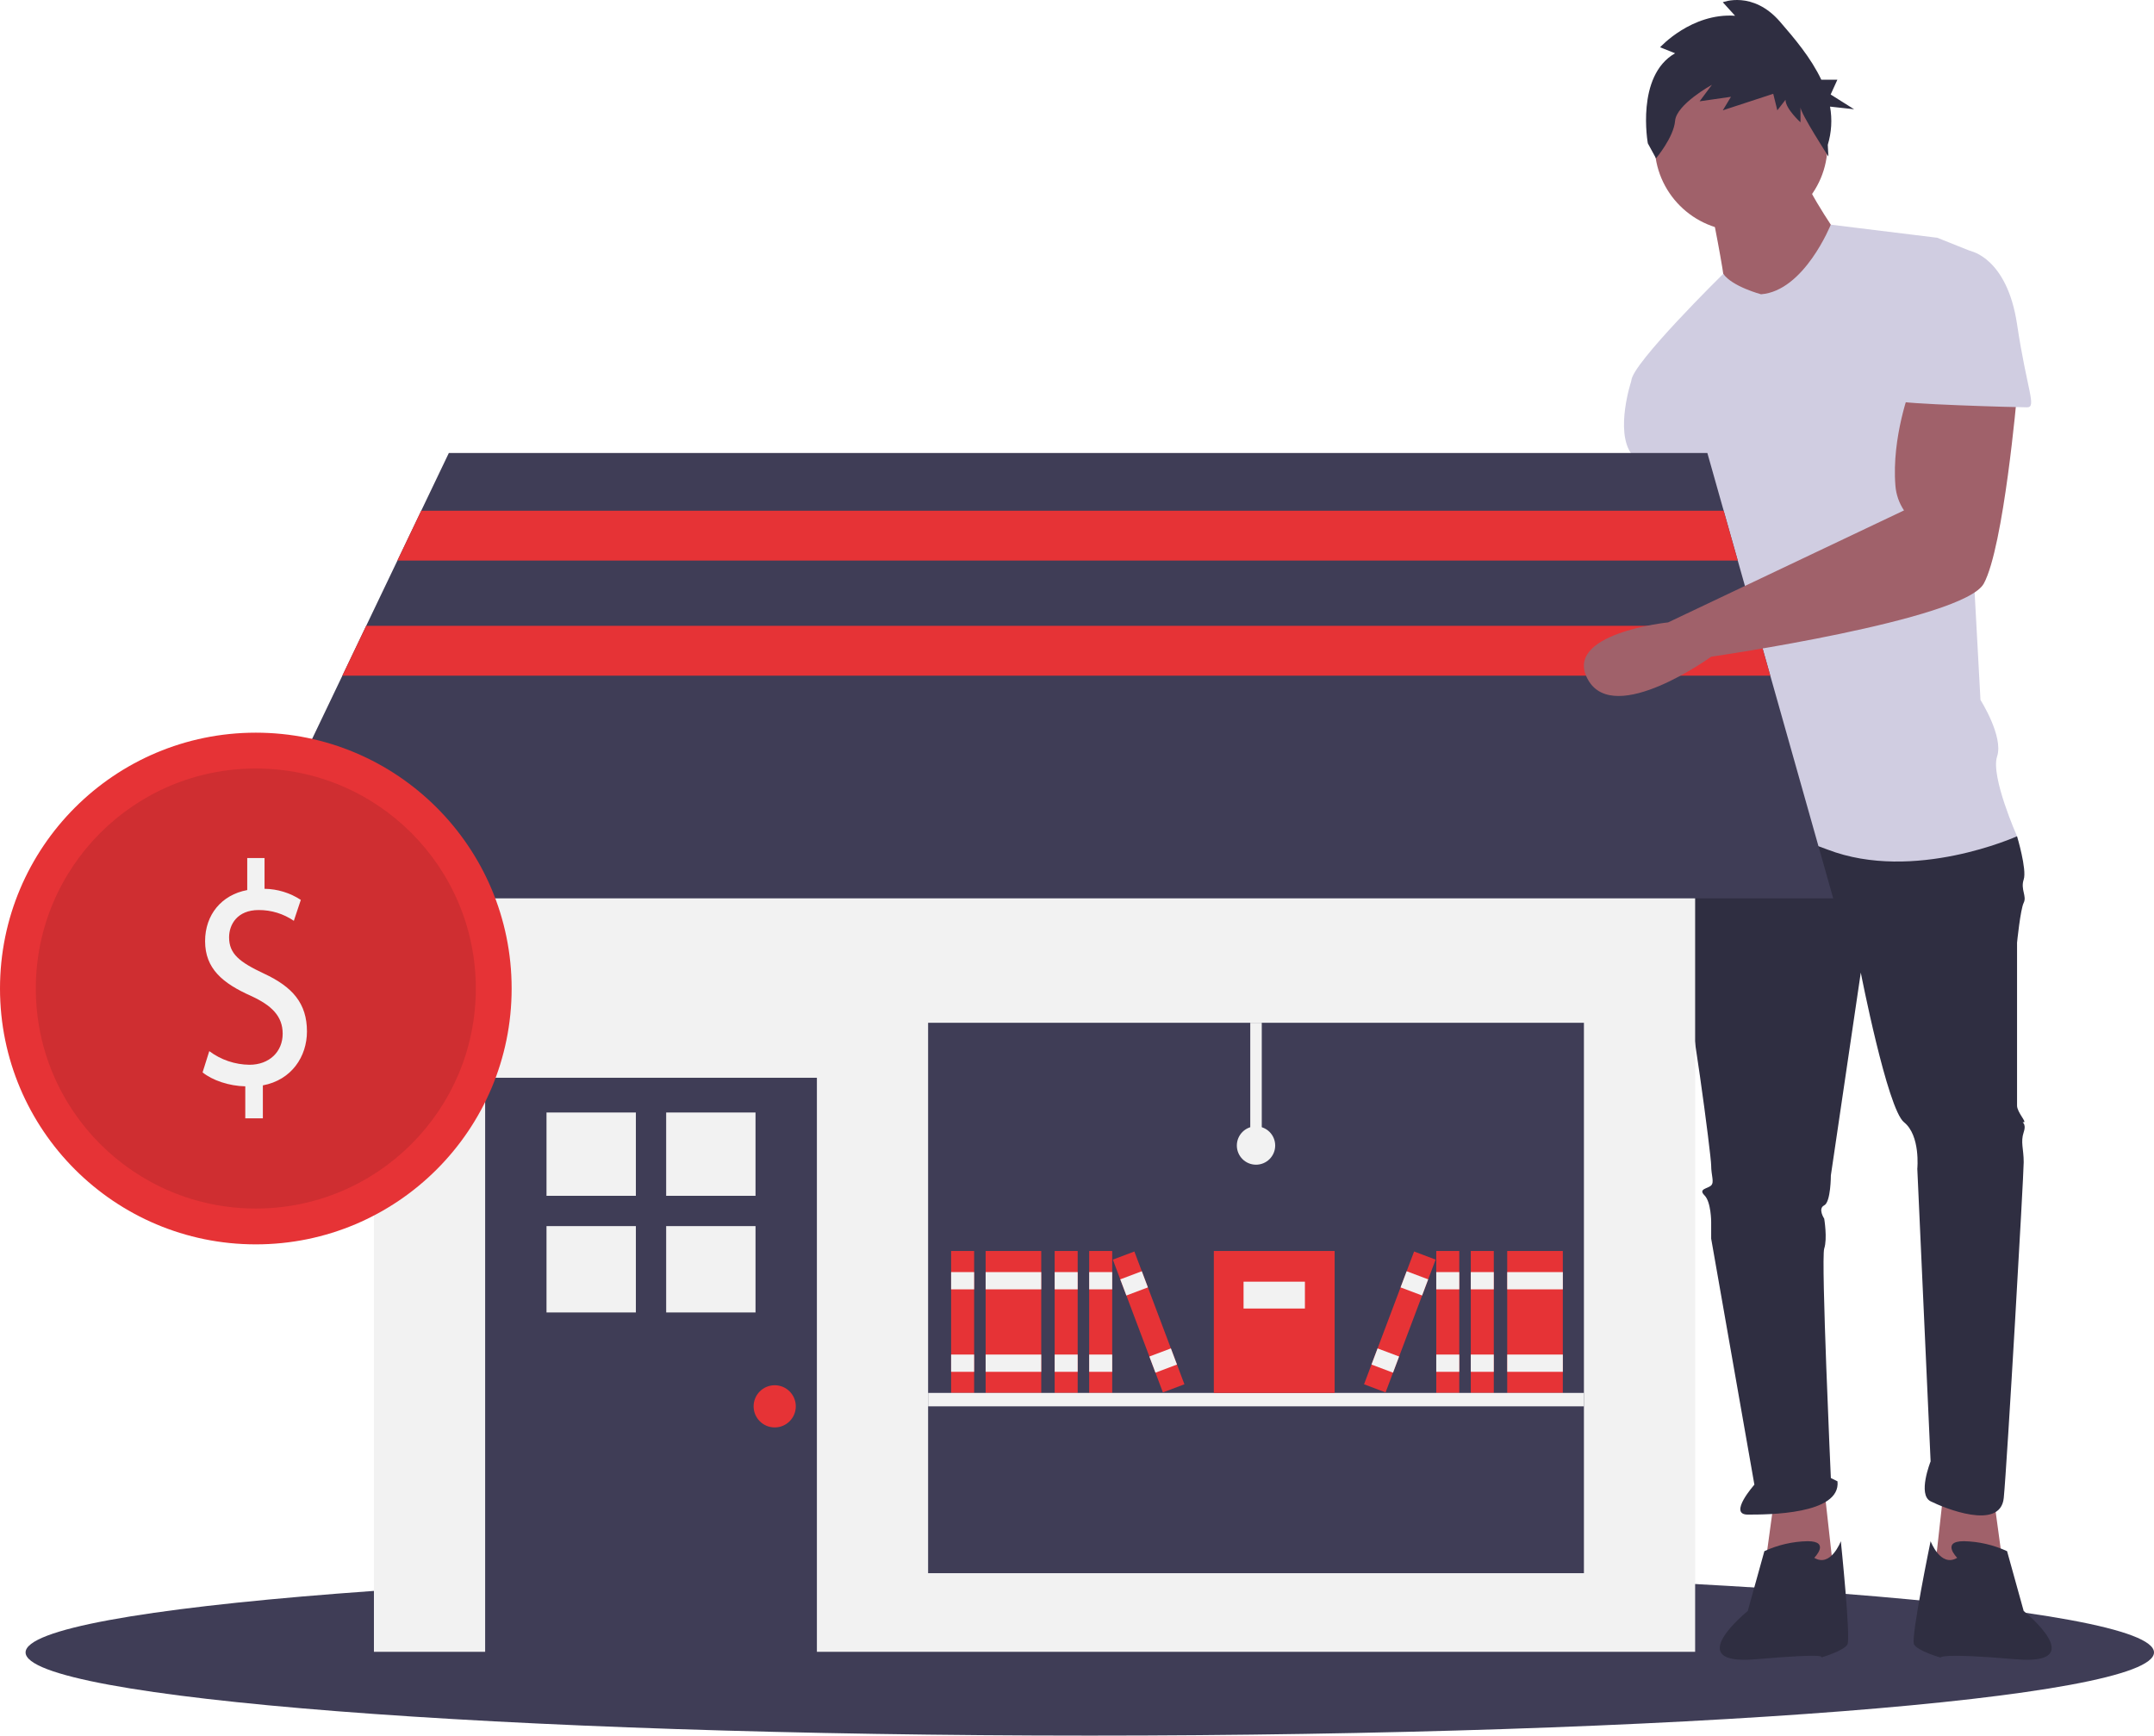 <svg width="551" height="444" viewBox="0 0 551 444" fill="none" xmlns="http://www.w3.org/2000/svg">
<path d="M278.772 444C429.119 444 551 434.476 551 422.729C551 410.981 429.119 401.457 278.772 401.457C128.425 401.457 6.544 410.981 6.544 422.729C6.544 434.476 128.425 444 278.772 444Z" fill="#3F3D56"/>
<path d="M510.015 383.212L512.566 401.926L494.706 403.627L497.257 380.66L510.015 383.212Z" fill="#A0616A"/>
<path d="M425.815 126.32C425.815 126.32 427.516 149.287 427.516 150.137C427.516 150.988 415.609 209.682 415.609 209.682C415.609 209.682 398.599 242.006 415.609 241.156C432.619 240.305 427.516 210.533 427.516 210.533L445.377 161.196L437.722 126.32L425.815 126.32Z" fill="#A0616A"/>
<path d="M453.882 383.212L451.331 401.926L469.191 403.627L466.639 380.66L453.882 383.212Z" fill="#A0616A"/>
<path d="M434.32 207.981L430.068 213.935C430.068 213.935 427.516 239.455 430.068 247.961C432.619 256.467 437.722 295.597 437.722 298.149C437.722 300.7 438.573 302.402 437.722 303.252C436.872 304.103 434.32 304.103 436.021 305.804C437.722 307.506 437.722 312.609 437.722 312.609V316.863L448.779 379.81C448.779 379.81 441.975 387.465 447.078 387.465C452.181 387.465 470.892 387.465 470.041 378.959L468.34 378.108C468.34 378.108 465.789 321.966 466.639 319.414C467.49 316.863 466.639 311.759 466.639 311.759C466.639 311.759 464.938 309.207 466.639 308.356C468.34 307.506 468.34 300.7 468.34 300.7L475.995 248.812C475.995 248.812 482.799 283.688 487.051 287.09C491.303 290.493 490.453 298.999 490.453 298.999L493.855 373.855C493.855 373.855 490.453 382.362 493.855 384.063C497.257 385.764 511.715 391.719 512.566 383.212C513.416 374.706 517.669 300.7 517.669 297.298C517.669 293.895 516.818 292.194 517.669 289.642C518.519 287.09 516.818 287.09 517.669 287.09C518.519 287.09 515.968 284.538 515.968 282.837V241.156C515.968 241.156 516.818 232.649 517.669 230.948C518.519 229.247 516.818 227.546 517.669 224.994C518.519 222.442 515.968 213.935 515.968 213.935L477.696 203.728L434.32 207.981Z" fill="#2F2E41"/>
<path d="M464.088 398.524C464.088 398.524 468.34 394.271 462.387 394.271C458.565 394.348 454.8 395.217 451.33 396.822L447.078 412.134C447.078 412.134 429.643 426.169 449.204 424.468C468.765 422.767 465.789 424.043 465.789 424.043C465.789 424.043 471.742 422.342 472.593 420.64C473.443 418.939 470.892 394.271 470.892 394.271C470.892 394.271 468.34 401.076 464.088 398.524Z" fill="#2F2E41"/>
<path d="M500.659 398.524C500.659 398.524 496.406 394.271 502.36 394.271C506.182 394.349 509.947 395.217 513.416 396.822L517.669 412.134C517.669 412.134 535.104 426.169 515.543 424.468C495.981 422.767 496.406 424.043 496.406 424.043C496.406 424.043 490.453 422.342 489.602 420.64C488.752 418.939 493.855 394.271 493.855 394.271C493.855 394.271 496.406 401.076 500.659 398.524Z" fill="#2F2E41"/>
<path d="M445.377 59.119C457.589 59.119 467.49 49.218 467.49 37.003C467.49 24.788 457.589 14.886 445.377 14.886C433.164 14.886 423.264 24.788 423.264 37.003C423.264 49.218 433.164 59.119 445.377 59.119Z" fill="#A0616A"/>
<path d="M437.722 53.165C437.722 53.165 441.124 70.178 441.124 72.73C441.124 75.281 455.583 82.937 455.583 82.937L471.742 62.522C471.742 62.522 461.536 48.061 461.536 44.658L437.722 53.165Z" fill="#A0616A"/>
<path d="M450.48 75.281C450.48 75.281 443.067 73.308 440.82 70.042C440.82 70.042 417.31 93.145 417.31 97.398L436.021 130.573C436.021 130.573 436.021 142.482 437.722 143.333C439.423 144.183 437.722 143.333 437.722 146.735C437.722 150.138 432.619 172.254 434.32 175.657C436.021 179.059 437.722 176.507 436.021 181.611C434.32 186.715 430.068 213.935 430.068 213.935C430.068 213.935 445.377 208.832 467.49 217.338C489.603 225.844 515.968 213.935 515.968 213.935C515.968 213.935 509.164 198.624 510.865 193.52C512.566 188.416 506.612 179.059 506.612 179.059L502.36 100.801C502.36 100.801 508.313 65.924 504.061 64.223L495.556 60.821L468.32 57.473C468.32 57.473 461.536 74.431 450.48 75.281Z" fill="#D0CDE1"/>
<path d="M425.815 91.444L417.31 97.398C417.31 97.398 413.058 110.158 417.31 116.112C421.563 122.067 423.264 130.573 423.264 130.573L440.274 128.872L425.815 91.444Z" fill="#D0CDE1"/>
<path d="M428.494 13.629L424.658 12.093C424.658 12.093 432.678 3.262 443.837 4.03L440.698 0.574C440.698 0.574 448.37 -2.497 455.344 5.566C459.01 9.805 463.252 14.787 465.896 20.4H470.004L468.289 24.175L474.29 27.951L468.131 27.273C468.714 30.532 468.515 33.884 467.548 37.051L467.714 40.036C467.714 40.036 460.574 28.988 460.574 27.452V31.292C460.574 31.292 456.739 27.836 456.739 25.532L454.646 28.22L453.6 23.996L440.698 28.22L442.79 24.764L434.77 25.916L437.909 21.693C437.909 21.693 428.842 26.684 428.494 30.908C428.145 35.131 423.612 40.507 423.612 40.507L421.52 36.667C421.52 36.667 418.381 19.389 428.494 13.629Z" fill="#2F2E41"/>
<path d="M433.623 185.115H95.652V422.568H433.623V185.115Z" fill="#F2F2F2"/>
<path d="M208.963 275.714H124.103V423.877H208.963V275.714Z" fill="#3F3D56"/>
<path d="M162.658 284.602H139.799V305.915H162.658V284.602Z" fill="#F2F2F2"/>
<path d="M193.266 284.602H170.407V305.915H193.266V284.602Z" fill="#F2F2F2"/>
<path d="M162.658 313.665H139.799V335.753H162.658V313.665Z" fill="#F2F2F2"/>
<path d="M193.266 313.665H170.407V335.753H193.266V313.665Z" fill="#F2F2F2"/>
<path d="M198.172 365.167C201.152 365.167 203.567 362.751 203.567 359.77C203.567 356.79 201.152 354.374 198.172 354.374C195.192 354.374 192.776 356.79 192.776 359.77C192.776 362.751 195.192 365.167 198.172 365.167Z" fill="#E63336"/>
<path d="M405.172 261.649H237.413V402.453H405.172V261.649Z" fill="#3F3D56"/>
<path d="M468.94 229.819H60.334L87.578 172.849L93.675 160.094L101.652 143.413L107.749 130.657L114.817 115.881H436.747L440.922 130.657L444.527 143.413L449.241 160.094L452.846 172.849L468.94 229.819Z" fill="#3F3D56"/>
<path d="M249.186 320.031H243.3V356.336H249.186V320.031Z" fill="#E63336"/>
<path d="M249.186 325.428H243.3V329.843H249.186V325.428Z" fill="#F2F2F2"/>
<path d="M249.186 346.524H243.3V350.939H249.186V346.524Z" fill="#F2F2F2"/>
<path d="M266.354 320.031H252.129V356.336H266.354V320.031Z" fill="#E63336"/>
<path d="M266.354 325.428H252.129V329.843H266.354V325.428Z" fill="#F2F2F2"/>
<path d="M266.354 346.524H252.129V350.939H266.354V346.524Z" fill="#F2F2F2"/>
<path d="M275.674 320.031H269.788V356.336H275.674V320.031Z" fill="#E63336"/>
<path d="M275.674 325.428H269.788V329.843H275.674V325.428Z" fill="#F2F2F2"/>
<path d="M275.674 346.524H269.788V350.939H275.674V346.524Z" fill="#F2F2F2"/>
<path d="M284.504 320.031H278.617V356.336H284.504V320.031Z" fill="#E63336"/>
<path d="M284.504 325.428H278.617V329.843H284.504V325.428Z" fill="#F2F2F2"/>
<path d="M284.504 346.524H278.617V350.939H284.504V346.524Z" fill="#F2F2F2"/>
<path d="M290.176 320.159L284.668 322.236L297.471 356.207L302.979 354.131L290.176 320.159Z" fill="#E63336"/>
<path d="M292.079 325.209L286.571 327.286L288.128 331.418L293.636 329.341L292.079 325.209Z" fill="#F2F2F2"/>
<path d="M299.519 344.95L294.011 347.026L295.568 351.158L301.076 349.081L299.519 344.95Z" fill="#F2F2F2"/>
<path d="M399.776 320.031H385.551V356.336H399.776V320.031Z" fill="#E63336"/>
<path d="M399.776 325.428H385.551V329.843H399.776V325.428Z" fill="#F2F2F2"/>
<path d="M399.776 346.524H385.551V350.939H399.776V346.524Z" fill="#F2F2F2"/>
<path d="M382.118 320.031H376.231V356.336H382.118V320.031Z" fill="#E63336"/>
<path d="M382.118 325.428H376.231V329.843H382.118V325.428Z" fill="#F2F2F2"/>
<path d="M382.118 346.524H376.231V350.939H382.118V346.524Z" fill="#F2F2F2"/>
<path d="M373.288 320.031H367.402V356.336H373.288V320.031Z" fill="#E63336"/>
<path d="M373.288 325.428H367.402V329.843H373.288V325.428Z" fill="#F2F2F2"/>
<path d="M373.288 346.524H367.402V350.939H373.288V346.524Z" fill="#F2F2F2"/>
<path d="M361.73 320.159L348.926 354.131L354.434 356.207L367.238 322.236L361.73 320.159Z" fill="#E63336"/>
<path d="M359.827 325.209L358.269 329.341L363.777 331.417L365.335 327.286L359.827 325.209Z" fill="#F2F2F2"/>
<path d="M352.387 344.949L350.83 349.081L356.337 351.158L357.895 347.026L352.387 344.949Z" fill="#F2F2F2"/>
<path d="M405.172 356.336H237.413V359.77H405.172V356.336Z" fill="#F2F2F2"/>
<path d="M341.404 320.031H310.501V356.336H341.404V320.031Z" fill="#E63336"/>
<path d="M333.801 327.881H318.104V334.749H333.801V327.881Z" fill="#F2F2F2"/>
<path d="M322.764 261.649H319.821V293.048H322.764V261.649Z" fill="#F2F2F2"/>
<path d="M321.293 297.954C324.002 297.954 326.198 295.757 326.198 293.048C326.198 290.338 324.002 288.142 321.293 288.142C318.584 288.142 316.388 290.338 316.388 293.048C316.388 295.757 318.584 297.954 321.293 297.954Z" fill="#F2F2F2"/>
<path d="M444.527 143.413H101.652L107.749 130.657H440.922L444.527 143.413Z" fill="#E63336"/>
<path d="M452.846 172.849H87.578L93.675 160.094H449.241L452.846 172.849Z" fill="#E63336"/>
<path d="M488.752 99.099C488.752 99.099 483.827 111.766 484.856 124.298C485.044 126.542 485.799 128.701 487.051 130.573L426.713 159.223C426.713 159.223 399.45 162.046 406.254 173.955C413.058 185.864 437.722 168.001 437.722 168.001C437.722 168.001 502.36 158.644 507.463 149.287C512.566 139.93 515.968 100.8 515.968 100.8L488.752 99.099Z" fill="#A0616A"/>
<path d="M491.303 64.223H504.061C504.061 64.223 513.416 65.924 515.968 82.937C518.519 99.95 521.071 104.203 518.519 104.203C515.968 104.203 485.35 103.352 485.35 102.502C485.35 101.651 491.303 64.223 491.303 64.223Z" fill="#D0CDE1"/>
<path d="M65.439 318.335C101.581 318.335 130.879 289.032 130.879 252.885C130.879 216.737 101.581 187.434 65.439 187.434C29.298 187.434 0 216.737 0 252.885C0 289.032 29.298 318.335 65.439 318.335Z" fill="#E63336"/>
<path opacity="0.1" d="M65.439 309.172C96.521 309.172 121.717 283.971 121.717 252.885C121.717 221.798 96.521 196.597 65.439 196.597C34.358 196.597 9.162 221.798 9.162 252.885C9.162 283.971 34.358 309.172 65.439 309.172Z" fill="black"/>
<path d="M62.743 286.1V277.907C58.602 277.826 54.319 276.366 51.82 274.338L53.533 268.903C56.502 271.129 60.103 272.351 63.813 272.391C68.882 272.391 72.309 269.065 72.309 264.442C72.309 259.981 69.525 257.223 64.242 254.789C56.96 251.545 52.463 247.814 52.463 240.757C52.463 234.024 56.675 228.914 63.243 227.698V219.505H67.669V227.373C70.969 227.418 74.188 228.403 76.949 230.212L75.165 235.566C72.516 233.753 69.379 232.791 66.169 232.808C60.673 232.808 58.602 236.539 58.602 239.784C58.602 244.001 61.244 246.11 67.455 249.031C74.808 252.437 78.52 256.655 78.52 263.874C78.52 270.282 74.594 276.285 67.24 277.663V286.1H62.743Z" fill="#F2F2F2"/>
</svg>
